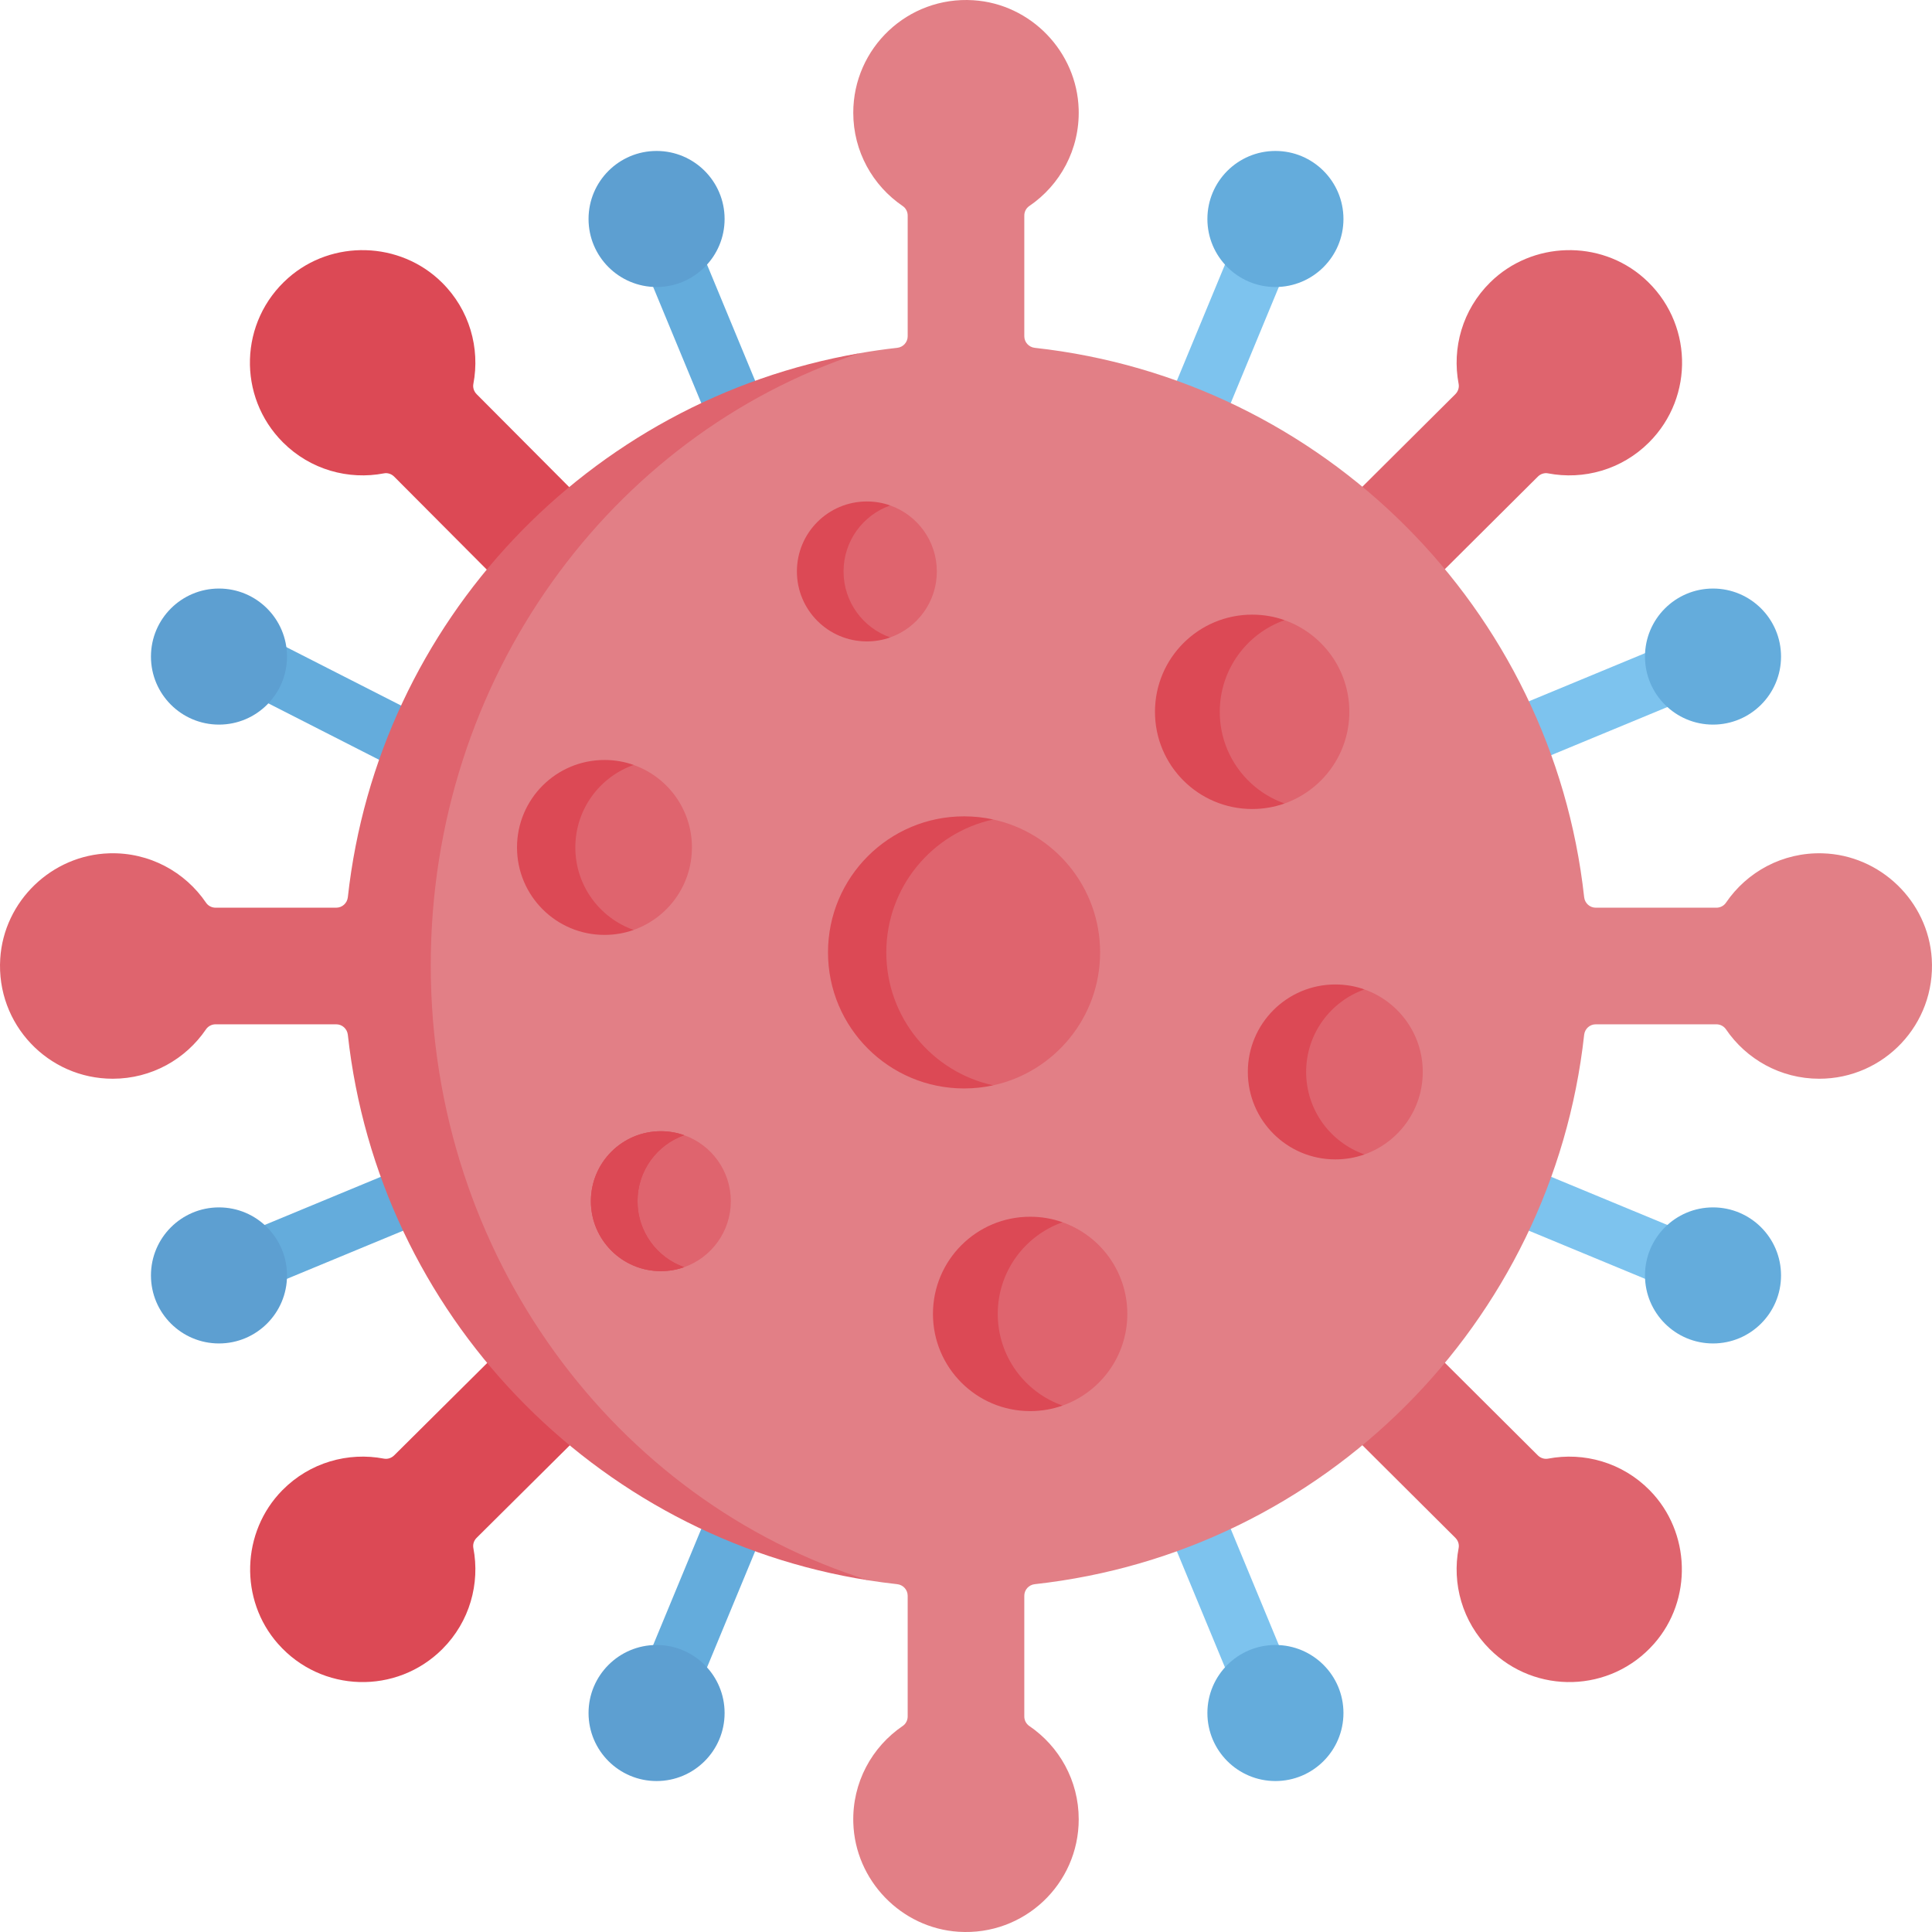 <svg id="Capa_1" enable-background="new 0 0 497 497" height="512" viewBox="0 0 497 497" width="512" xmlns="http://www.w3.org/2000/svg"><g><g><g><path d="m303.238 123.846c-.957 0-1.929-.184-2.867-.573-3.827-1.585-5.645-5.972-4.059-9.799l24.856-60.011c1.585-3.825 5.971-5.646 9.799-4.059 3.827 1.585 5.645 5.972 4.059 9.799l-24.856 60.011c-1.197 2.888-3.989 4.632-6.932 4.632z" fill="#7dc3ee"/></g><g><path d="m170.448 444.428c-.957 0-1.929-.184-2.867-.573-3.827-1.585-5.644-5.972-4.059-9.799l21.918-52.916c1.585-3.826 5.972-5.647 9.799-4.059 3.827 1.585 5.644 5.972 4.059 9.799l-21.918 52.916c-1.196 2.888-3.989 4.632-6.932 4.632z" fill="#64acdc"/></g><g><path d="m378.79 202.035c-2.943 0-5.735-1.743-6.932-4.632-1.586-3.827.231-8.214 4.059-9.799l64.193-26.59c3.828-1.586 8.214.231 9.799 4.059 1.586 3.827-.231 8.214-4.059 9.799l-64.193 26.59c-.939.389-1.911.573-2.867.573z" fill="#7dc3ee"/></g><g><path d="m59.209 334.41c-2.943 0-5.735-1.743-6.932-4.632-1.585-3.827.232-8.214 4.059-9.799l54.442-22.552c3.827-1.585 8.214.231 9.799 4.059 1.585 3.827-.232 8.214-4.059 9.799l-54.442 22.552c-.938.389-1.91.573-2.867.573z" fill="#64acdc"/></g><g><path d="m191.773 119.045c-2.943 0-5.736-1.743-6.932-4.632l-20.9-50.458c-1.585-3.827.232-8.214 4.059-9.799s8.214.231 9.799 4.059l20.9 50.458c1.585 3.827-.232 8.214-4.059 9.799-.938.388-1.911.573-2.867.573z" fill="#64acdc"/></g><g><path d="m326.892 445.251c-2.943 0-5.735-1.743-6.932-4.632l-22.259-53.735c-1.586-3.827.231-8.214 4.059-9.799s8.214.231 9.799 4.059l22.259 53.735c1.586 3.827-.231 8.214-4.059 9.799-.938.388-1.911.573-2.867.573z" fill="#7dc3ee"/></g><g><path d="m111.791 201.811c-1.146 0-2.308-.264-3.398-.819l-51.098-26.03c-3.691-1.88-5.159-6.396-3.278-10.087 1.879-3.692 6.396-5.159 10.087-3.278l51.098 26.03c3.691 1.88 5.159 6.396 3.278 10.087-1.324 2.599-3.958 4.097-6.689 4.097z" fill="#64acdc"/></g><g><path d="m438.012 334.502c-.957 0-1.929-.184-2.867-.573l-54.117-22.416c-3.827-1.585-5.645-5.972-4.059-9.799s5.974-5.646 9.799-4.059l54.117 22.416c3.827 1.585 5.645 5.972 4.059 9.799-1.196 2.888-3.988 4.632-6.932 4.632z" fill="#7dc3ee"/></g></g><path d="m348.478 369.798 25.916 25.81c.685.685 1.02 1.663.837 2.614-1.75 9.125.907 18.929 7.972 25.994 11.759 11.759 31.103 11.309 42.281-1.35 9.982-11.304 9.473-28.757-1.109-39.501-7.072-7.181-16.947-9.893-26.136-8.136-.965.184-1.956-.158-2.651-.853l-25.727-25.621z" fill="#df646e"/><path d="m149.5 128.393-26.876-26.982c-.695-.695-1.037-1.686-.853-2.651 1.756-9.19-.955-19.065-8.137-26.137-10.745-10.581-28.198-11.089-39.501-1.107-12.658 11.178-13.107 30.521-1.349 42.28 7.065 7.065 16.869 9.722 25.994 7.972.951-.182 1.929.152 2.614.837l26.661 26.767z" fill="#dc4955"/><path d="m128.989 346.989-27.578 27.386c-.695.695-1.686 1.037-2.651.853-9.189-1.756-19.064.955-26.136 8.137-10.581 10.745-11.09 28.198-1.108 39.501 11.178 12.658 30.522 13.108 42.28 1.35 7.065-7.065 9.722-16.869 7.972-25.994-.182-.951.152-1.929.837-2.614l27.661-27.469z" fill="#dc4955"/><path d="m364.776 153.287 30.831-30.682c.685-.685 1.663-1.02 2.614-.837 9.125 1.75 18.929-.907 25.994-7.972 11.758-11.758 11.309-31.102-1.349-42.28-11.303-9.982-28.757-9.474-39.501 1.107-7.182 7.072-9.893 16.947-8.137 26.137.184.965-.158 1.956-.853 2.651l-30.748 30.599z" fill="#df646e"/><path d="m468.888 219.513c-10.349-.309-19.523 4.805-24.895 12.713-.548.807-1.474 1.274-2.45 1.274h-31.043c-1.538 0-2.812-1.165-2.98-2.694-8.167-74.227-67.101-133.16-141.328-141.328-1.529-.168-2.694-1.442-2.694-2.98v-31.043c0-.976.467-1.901 1.274-2.45 7.908-5.371 13.022-14.546 12.713-24.895-.444-14.818-12.312-27.118-27.107-28.051-16.867-1.063-30.879 12.303-30.879 28.941 0 9.977 5.039 18.777 12.71 23.995.812.552 1.29 1.477 1.29 2.459v31.045c0 1.538-1.165 2.812-2.694 2.98-3.355.369-6.677.849-9.962 1.434 0 0-1.776.456-2.619.622-68.135 13.36-119.832 72.427-127.535 142.434-.168 1.529-1.442 2.694-2.98 2.694l-33.288.2c-.976 0-1.901-.467-2.45-1.274-5.371-7.907-13.912-14.865-24.261-14.556-14.818.443-25.96 11.077-26.894 25.872-1.064 16.868 11.957 28.936 28.596 28.936 9.977 0 17.336-6.967 22.554-14.638.552-.812 1.477-1.29 2.459-1.29l34.391 1.12c1.538 0 2.812 1.165 2.98 2.694 7.763 70.551 59.108 129.432 128.137 141.891 1.124.203 3.342.895 3.342.895 2.491.394 5.001.731 7.528 1.01 1.529.168 2.694 1.442 2.694 2.98v31.043c0 .976-.467 1.901-1.274 2.45-7.908 5.371-13.022 14.546-12.713 24.895.443 14.818 12.311 27.118 27.107 28.051 16.868 1.064 30.88-12.302 30.88-28.941 0-9.977-5.039-18.777-12.71-23.995-.812-.552-1.29-1.477-1.29-2.459v-31.045c0-1.538 1.165-2.812 2.694-2.98 74.227-8.167 133.16-67.101 141.328-141.328.168-1.529 1.442-2.694 2.98-2.694h31.045c.982 0 1.907.478 2.459 1.29 5.218 7.671 14.018 12.71 23.995 12.71 16.639 0 30.005-14.013 28.941-30.88-.932-14.796-13.232-26.664-28.051-27.107z" fill="#e27f86"/><path d="m223.503 406.547c-70.77-11.1-126.124-68.577-134.024-140.357-.17-1.52-1.44-2.69-2.98-2.69h-31.049c-.98 0-1.9.48-2.46 1.29-5.21 7.67-14.01 12.71-23.99 12.71-16.64 0-30-14.01-28.94-30.88.93-14.8 13.23-26.66 28.05-27.11 10.35-.31 19.52 4.81 24.9 12.72.54.8 1.47 1.27 2.45 1.27h31.04c1.54 0 2.81-1.17 2.98-2.69 7.81-70.94 61.949-127.886 131.529-139.926-63.89 21.1-110.199 83.596-110.199 157.426 0 74.78 47.523 137.947 112.693 158.237z" fill="#df646e"/><g><g><path d="m187.999 309c0-7.836-5.008-14.503-11.998-16.975 0 0-1.776-.008-2.488-.166-1.261-.28-2.17-.298-3.515-.298-9.941 0-17.191 7.497-17.191 17.438s7.344 17.251 17.285 17.251c1.222 0 2.285.343 3.438.111.834-.168 2.471-.387 2.471-.387 6.991-2.471 11.998-9.138 11.998-16.974z" fill="#df646e"/><path d="m176.002 325.975c-1.872.672-3.898 1.025-6.002 1.025-9.944 0-18-8.056-18-18s8.056-18 18-18c2.104 0 4.13.353 6.002 1.025-6.992 2.464-12.002 9.135-12.002 16.975s5.01 14.511 12.002 16.975z" fill="#dc4955"/></g><g><path d="m240.999 147c0-7.836-5.008-14.503-11.998-16.975 0 0-1.776-.008-2.488-.166-1.261-.28-2.17-.298-3.515-.298-9.941 0-17.191 7.497-17.191 17.438s7.344 17.251 17.285 17.251c1.222 0 2.285.343 3.438.111.834-.168 2.471-.387 2.471-.387 6.991-2.471 11.998-9.138 11.998-16.974z" fill="#df646e"/><path d="m229.002 163.975c-1.872.672-3.898 1.025-6.002 1.025-9.944 0-18-8.056-18-18s8.056-18 18-18c2.104 0 4.13.353 6.002 1.025-6.992 2.464-12.002 9.135-12.002 16.975s5.01 14.511 12.002 16.975z" fill="#dc4955"/></g><g><path d="m290 338c0-10.884-6.955-20.143-16.663-23.576 0 0-2.466-.01-3.455-.23-1.752-.389-3.013-.414-4.882-.414-13.807 0-23.877 10.413-23.877 24.22s10.2 23.96 24.007 23.96c1.697 0 3.173.476 4.775.154 1.158-.233 3.431-.537 3.431-.537 9.708-3.434 16.664-12.693 16.664-23.577z" fill="#df646e"/><path d="m273.336 361.576c-2.6.933-5.415 1.424-8.337 1.424-13.811 0-25-11.189-25-25s11.189-25 25-25c2.922 0 5.737.49 8.337 1.424-9.711 3.422-16.67 12.687-16.67 23.576s6.959 20.154 16.67 23.576z" fill="#dc4955"/></g><g><path d="m347.113 183.114c0-10.884-6.955-20.143-16.663-23.576 0 0-2.466-.01-3.455-.23-1.752-.389-3.013-.414-4.882-.414-13.807 0-23.877 10.413-23.877 24.22s10.2 23.96 24.007 23.96c1.697 0 3.173.476 4.775.154 1.158-.233 3.431-.537 3.431-.537 9.709-3.434 16.664-12.693 16.664-23.577z" fill="#df646e"/><path d="m330.45 206.69c-2.6.933-5.414 1.424-8.337 1.424-13.811 0-25-11.189-25-25s11.189-25 25-25c2.922 0 5.737.49 8.337 1.424-9.711 3.422-16.67 12.687-16.67 23.576s6.959 20.154 16.67 23.576z" fill="#dc4955"/></g><g><path d="m366 275.75c0-9.796-6.26-18.129-14.997-21.219 0 0-2.22-.009-3.109-.207-1.576-.35-2.712-.372-4.394-.372-12.426 0-21.489 9.371-21.489 21.798 0 12.426 9.18 21.564 21.606 21.564 1.527 0 2.856.428 4.298.138 1.042-.21 3.088-.483 3.088-.483 8.737-3.09 14.997-11.423 14.997-21.219z" fill="#df646e"/><path d="m351.003 296.969c-2.34.84-4.873 1.281-7.503 1.281-12.43 0-22.5-10.07-22.5-22.5s10.07-22.5 22.5-22.5c2.63 0 5.163.441 7.503 1.281-8.74 3.08-15.003 11.419-15.003 21.219s6.263 18.139 15.003 21.219z" fill="#dc4955"/></g><path d="m283 245c0-16.755-11.774-30.761-27.499-34.194 0 0-1.832-.113-2.719-.236-1.593-.222-3.069-.016-4.723-.016-19.33 0-34.069 14.846-34.069 34.176s14.681 34.729 34.011 34.729c1.481 0 2.875-.055 4.309-.234 1.058-.132 3.192-.029 3.192-.029 15.724-3.435 27.498-17.441 27.498-34.196z" fill="#df646e"/><path d="m255.5 279.194c-2.41.53-4.931.806-7.501.806-19.33 0-35-15.67-35-35s15.67-35 35-35c2.57 0 5.091.276 7.501.806-15.73 3.43-27.501 17.444-27.501 34.194s11.771 30.764 27.501 34.194z" fill="#dc4955"/><path d="m175.999 325.97c-1.88.67-3.9 1.03-6 1.03-9.94 0-18-8.06-18-18s8.06-18 18-18c2.1 0 4.12.36 6 1.03-6.99 2.47-12 9.13-12 16.97s5.011 14.5 12 16.97z" fill="#dc4955"/><g><path d="m177.999 218c0-9.796-6.26-18.129-14.997-21.219 0 0-2.22-.009-3.109-.207-1.576-.35-2.712-.372-4.394-.372-12.426 0-21.489 9.371-21.489 21.798s9.18 21.564 21.606 21.564c1.527 0 2.856.428 4.298.138 1.042-.21 3.088-.484 3.088-.484 8.738-3.089 14.997-11.422 14.997-21.218z" fill="#df646e"/><path d="m163.003 239.219c-2.34.84-4.873 1.281-7.503 1.281-12.43 0-22.5-10.07-22.5-22.5s10.07-22.5 22.5-22.5c2.63 0 5.163.441 7.503 1.281-8.74 3.08-15.003 11.419-15.003 21.219s6.263 18.139 15.003 21.219z" fill="#dc4955"/></g></g><g><circle cx="440.666" cy="168.902" fill="#64acdc" r="17.5"/><circle cx="56.333" cy="328.098" fill="#5d9fd1" r="17.5"/><circle cx="328.098" cy="56.333" fill="#64acdc" r="17.5"/><circle cx="168.901" cy="440.667" fill="#5d9fd1" r="17.5"/><circle cx="56.333" cy="168.902" fill="#5d9fd1" r="17.5"/><circle cx="440.666" cy="328.098" fill="#64acdc" r="17.5"/><circle cx="168.901" cy="56.333" fill="#5d9fd1" r="17.5"/><circle cx="328.098" cy="440.667" fill="#64acdc" r="17.5"/></g></g></svg>